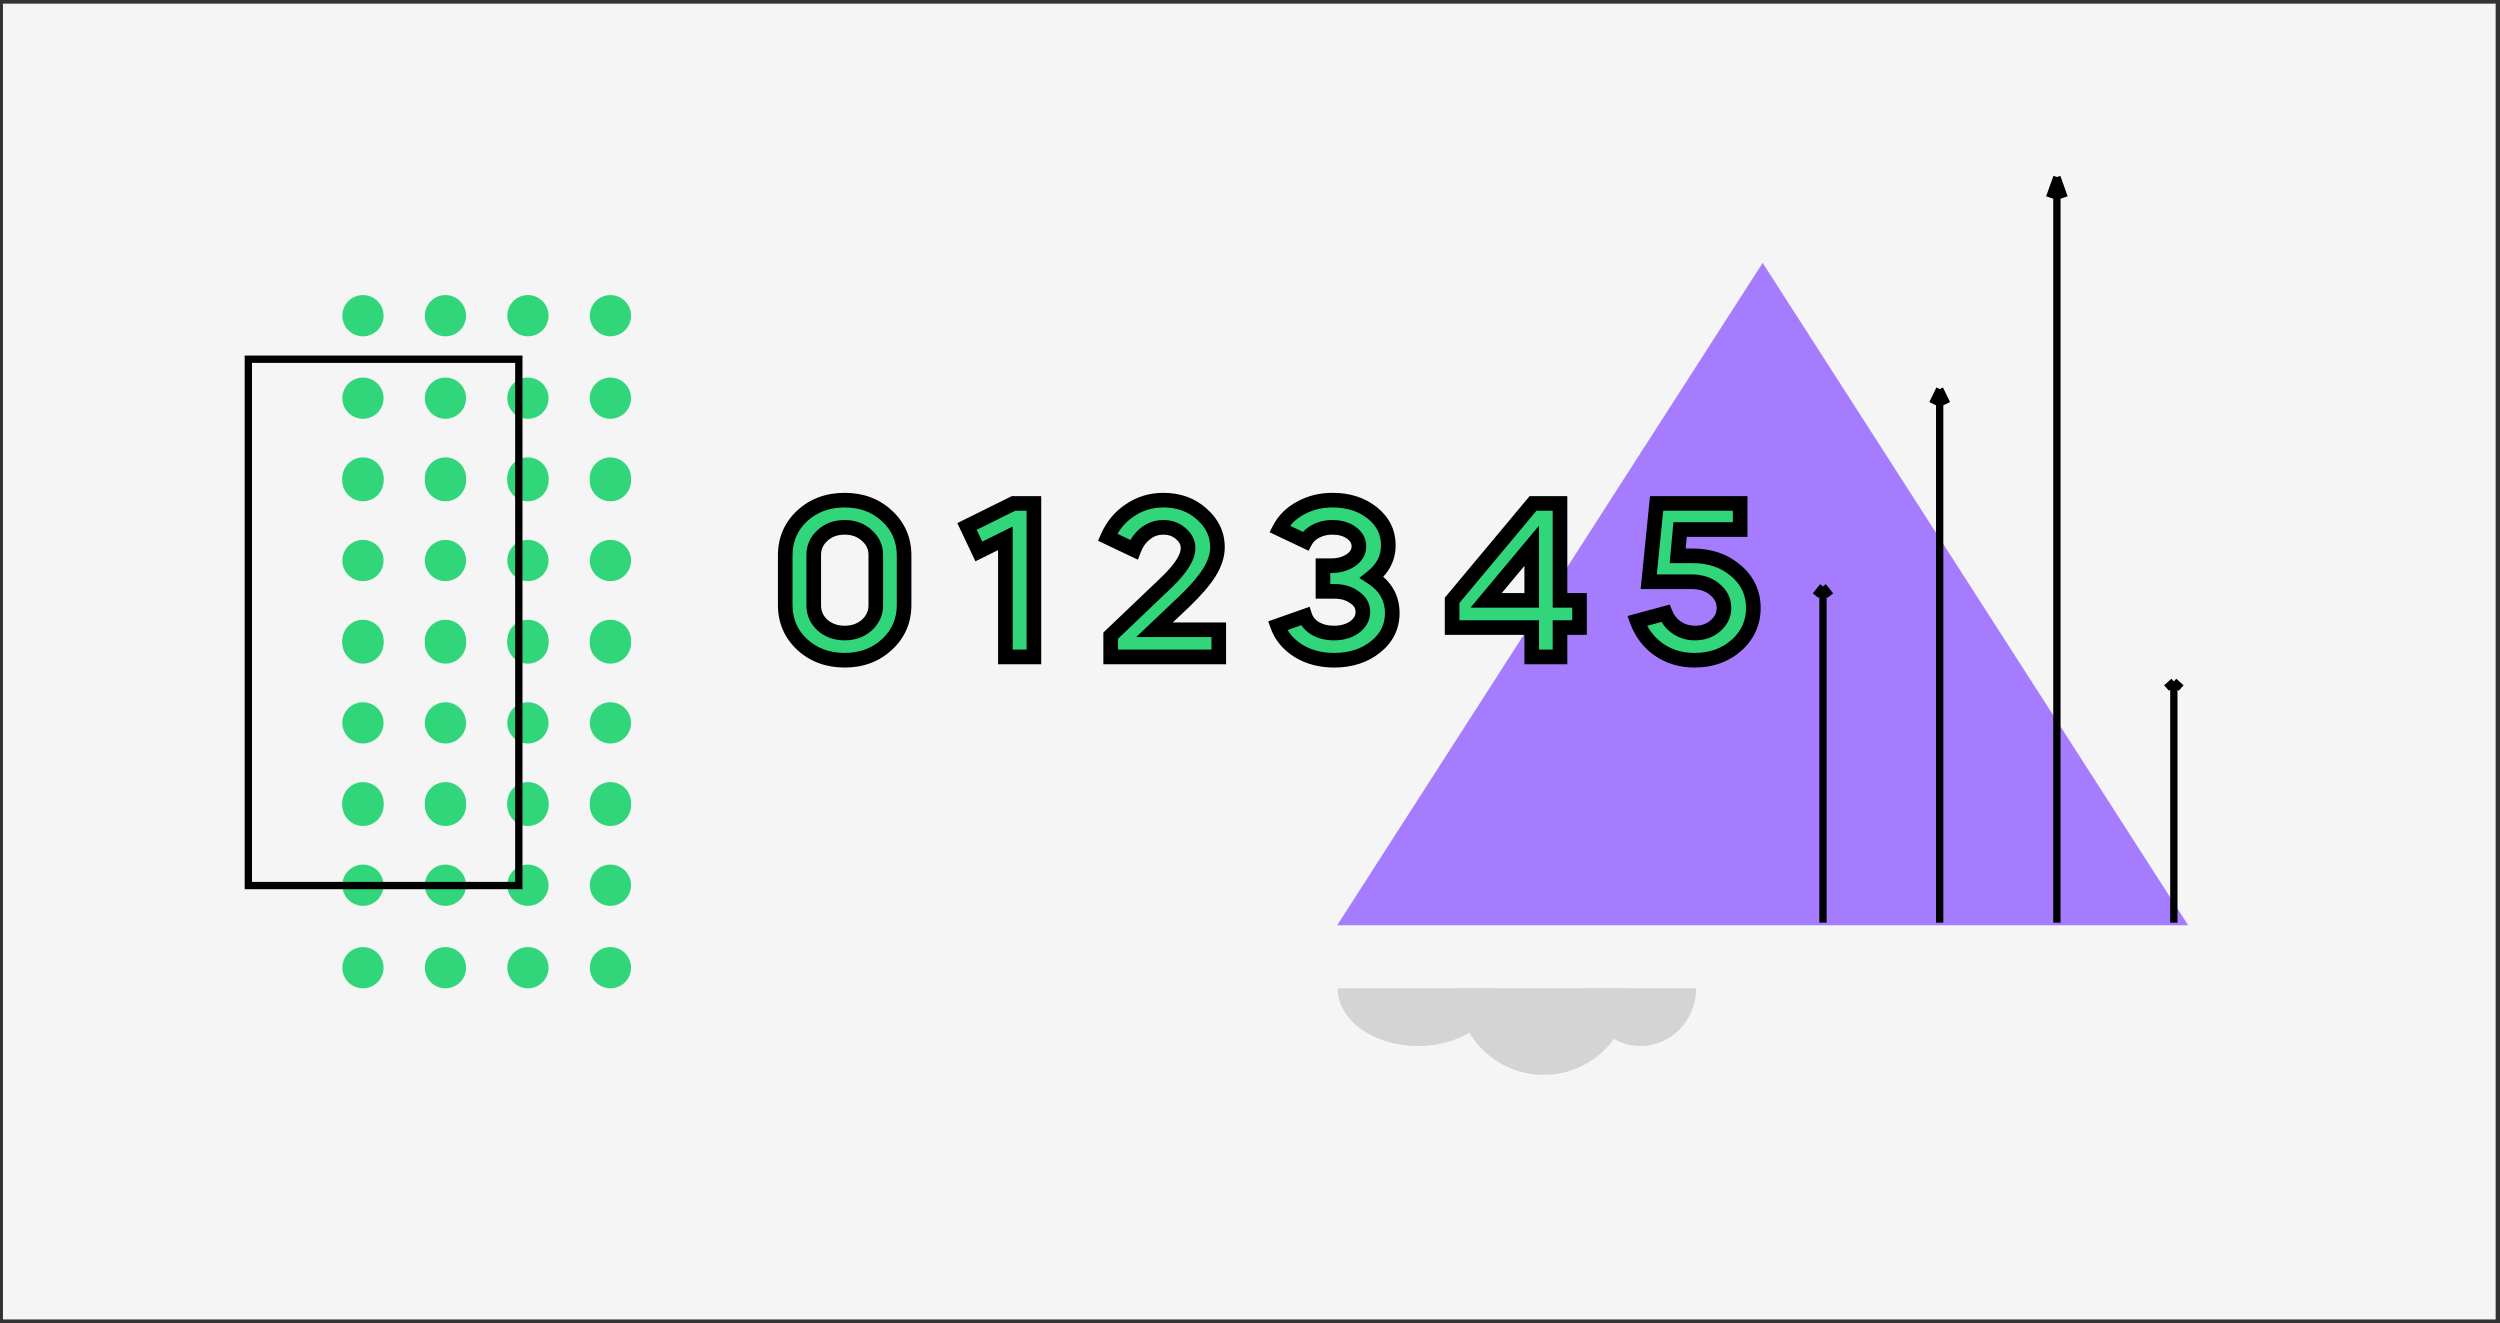<svg width="342" height="181" viewBox="0 0 342 181" fill="none" xmlns="http://www.w3.org/2000/svg">
<rect x="0" y="0" width="342" height="181" fill="#333333" stroke="none"/>
<rect width="341" height="180" transform="translate(0.406 0.5)" fill="#F5F5F5"/>
<path d="M241.132 35.962L299.337 126.575H182.926L241.132 35.962Z" fill="#A57CFE"/>
<path d="M265.347 126.22V53.22M265.347 53.22L264.382 55.22M265.347 53.22L266.312 55.22" stroke="black"/>
<path d="M281.383 126.22V24.22M281.383 24.22L280.383 27.015M281.383 24.22L282.383 27.015" stroke="black"/>
<path d="M249.383 126.22V80.22M249.383 80.22L248.383 81.481M249.383 80.22L250.383 81.481" stroke="black"/>
<path d="M297.383 126.22V93.22M297.383 93.22L296.383 94.124M297.383 93.22L298.383 94.124" stroke="black"/>
<path d="M107.419 82.76V75.98C107.419 73.82 108.189 72.02 109.729 70.58C111.289 69.14 113.229 68.42 115.549 68.42C117.869 68.42 119.799 69.14 121.339 70.58C122.899 72.02 123.679 73.82 123.679 75.98V82.76C123.679 84.92 122.899 86.72 121.339 88.16C119.799 89.6 117.869 90.32 115.549 90.32C113.229 90.32 111.289 89.6 109.729 88.16C108.189 86.72 107.419 84.92 107.419 82.76ZM111.319 75.92V82.82C111.319 83.88 111.719 84.78 112.519 85.52C113.339 86.24 114.349 86.6 115.549 86.6C116.749 86.6 117.759 86.24 118.579 85.52C119.399 84.76 119.809 83.86 119.809 82.82V75.92C119.809 74.86 119.399 73.97 118.579 73.25C117.779 72.51 116.769 72.14 115.549 72.14C114.329 72.14 113.319 72.51 112.519 73.25C111.719 73.97 111.319 74.86 111.319 75.92ZM137.537 73.64L133.907 75.44L132.287 72.02L138.647 68.87H141.437V89.87H137.537V73.64ZM162.528 74.99C162.528 74.21 162.188 73.54 161.508 72.98C160.868 72.42 160.078 72.14 159.138 72.14C158.238 72.14 157.428 72.42 156.708 72.98C156.008 73.52 155.478 74.26 155.118 75.2L151.518 73.49C152.198 71.93 153.218 70.7 154.578 69.8C155.938 68.88 157.458 68.42 159.138 68.42C161.238 68.42 162.988 69.05 164.388 70.31C165.828 71.57 166.548 73.09 166.548 74.87C166.548 75.95 166.188 77.08 165.468 78.26C164.748 79.42 163.608 80.75 162.048 82.25L157.938 86.15H166.728V89.87H151.938V86.96L159.648 79.61C161.568 77.75 162.528 76.21 162.528 74.99ZM185.901 74.72C185.901 74 185.561 73.39 184.881 72.89C184.201 72.39 183.331 72.14 182.271 72.14C181.411 72.14 180.651 72.32 179.991 72.68C179.351 73.02 178.881 73.47 178.581 74.03L175.041 72.35C175.661 71.15 176.621 70.2 177.921 69.5C179.221 68.78 180.681 68.42 182.301 68.42C184.481 68.42 186.301 69.01 187.761 70.19C189.201 71.35 189.921 72.82 189.921 74.6C189.921 76.34 189.171 77.8 187.671 78.98C189.531 80.18 190.461 81.81 190.461 83.87C190.461 85.73 189.701 87.27 188.181 88.49C186.661 89.71 184.771 90.32 182.511 90.32C180.651 90.32 179.021 89.89 177.621 89.03C176.221 88.15 175.271 87.01 174.771 85.61L178.521 84.29C178.741 84.97 179.211 85.53 179.931 85.97C180.651 86.39 181.501 86.6 182.481 86.6C183.601 86.6 184.541 86.33 185.301 85.79C186.061 85.23 186.441 84.53 186.441 83.69C186.441 82.89 186.061 82.23 185.301 81.71C184.561 81.17 183.651 80.9 182.571 80.9H180.981V77.39H182.061C183.141 77.39 184.051 77.14 184.791 76.64C185.531 76.14 185.901 75.5 185.901 74.72ZM209.539 89.87V85.85H198.649V82.13L209.719 68.87H213.409V82.13H216.079V85.85H213.409V89.87H209.539ZM209.539 74.66L203.299 82.13H209.539V74.66ZM239.856 83.18C239.856 85.2 239.086 86.9 237.546 88.28C236.006 89.64 234.096 90.32 231.816 90.32C229.976 90.32 228.356 89.84 226.956 88.88C225.556 87.9 224.556 86.59 223.956 84.95L227.826 83.9C228.166 84.74 228.696 85.4 229.416 85.88C230.136 86.36 230.946 86.6 231.846 86.6C232.986 86.6 233.926 86.27 234.666 85.61C235.446 84.95 235.836 84.14 235.836 83.18C235.836 82.14 235.406 81.28 234.546 80.6C233.726 79.92 232.676 79.58 231.396 79.58H225.546L226.626 68.87H238.056V72.44H229.836L229.506 76.04H231.606C233.946 76.04 235.906 76.72 237.486 78.08C239.066 79.42 239.856 81.12 239.856 83.18Z" fill="#31D67B"/>
<path d="M109.729 70.58L109.051 69.845L109.046 69.85L109.729 70.58ZM121.339 70.58L120.656 71.31L120.661 71.315L121.339 70.58ZM121.339 88.16L120.661 87.425L120.656 87.43L121.339 88.16ZM109.729 88.16L109.046 88.89L109.051 88.895L109.729 88.16ZM112.519 85.52L111.84 86.254L111.849 86.263L111.859 86.271L112.519 85.52ZM118.579 85.52L119.239 86.271L119.249 86.263L119.259 86.253L118.579 85.52ZM118.579 73.25L117.9 73.984L117.909 73.993L117.919 74.001L118.579 73.25ZM112.519 73.25L113.188 73.993L113.198 73.984L112.519 73.25ZM108.419 82.76V75.98H106.419V82.76H108.419ZM108.419 75.98C108.419 74.089 109.08 72.556 110.412 71.31L109.046 69.85C107.298 71.484 106.419 73.551 106.419 75.98H108.419ZM110.407 71.315C111.765 70.062 113.455 69.42 115.549 69.42V67.42C113.003 67.42 110.813 68.218 109.051 69.845L110.407 71.315ZM115.549 69.42C117.643 69.42 119.32 70.062 120.656 71.31L122.022 69.85C120.277 68.218 118.095 67.42 115.549 67.42V69.42ZM120.661 71.315C122.012 72.562 122.679 74.094 122.679 75.98H124.679C124.679 73.546 123.786 71.478 122.017 69.845L120.661 71.315ZM122.679 75.98V82.76H124.679V75.98H122.679ZM122.679 82.76C122.679 84.646 122.012 86.178 120.661 87.425L122.017 88.895C123.786 87.262 124.679 85.194 124.679 82.76H122.679ZM120.656 87.43C119.32 88.678 117.643 89.32 115.549 89.32V91.32C118.095 91.32 120.277 90.522 122.022 88.89L120.656 87.43ZM115.549 89.32C113.455 89.32 111.765 88.678 110.407 87.425L109.051 88.895C110.813 90.522 113.003 91.32 115.549 91.32V89.32ZM110.412 87.43C109.08 86.184 108.419 84.651 108.419 82.76H106.419C106.419 85.189 107.298 87.256 109.046 88.89L110.412 87.43ZM110.319 75.92V82.82H112.319V75.92H110.319ZM110.319 82.82C110.319 84.168 110.842 85.331 111.84 86.254L113.198 84.786C112.596 84.229 112.319 83.593 112.319 82.82H110.319ZM111.859 86.271C112.88 87.168 114.132 87.6 115.549 87.6V85.6C114.566 85.6 113.798 85.312 113.179 84.769L111.859 86.271ZM115.549 87.6C116.966 87.6 118.218 87.168 119.239 86.271L117.919 84.769C117.3 85.312 116.532 85.6 115.549 85.6V87.6ZM119.259 86.253C120.266 85.32 120.809 84.161 120.809 82.82H118.809C118.809 83.559 118.532 84.2 117.899 84.787L119.259 86.253ZM120.809 82.82V75.92H118.809V82.82H120.809ZM120.809 75.92C120.809 74.563 120.268 73.402 119.239 72.499L117.919 74.001C118.53 74.538 118.809 75.157 118.809 75.92H120.809ZM119.258 72.516C118.251 71.584 116.988 71.14 115.549 71.14V73.14C116.55 73.14 117.307 73.436 117.9 73.984L119.258 72.516ZM115.549 71.14C114.11 71.14 112.847 71.584 111.84 72.516L113.198 73.984C113.791 73.436 114.548 73.14 115.549 73.14V71.14ZM111.85 72.507C110.843 73.413 110.319 74.572 110.319 75.92H112.319C112.319 75.148 112.595 74.527 113.188 73.993L111.85 72.507ZM137.537 73.64H138.537V72.028L137.093 72.744L137.537 73.64ZM133.907 75.44L133.003 75.868L133.439 76.788L134.351 76.336L133.907 75.44ZM132.287 72.02L131.843 71.124L130.962 71.56L131.383 72.448L132.287 72.02ZM138.647 68.87V67.87H138.413L138.203 67.974L138.647 68.87ZM141.437 68.87H142.437V67.87H141.437V68.87ZM141.437 89.87V90.87H142.437V89.87H141.437ZM137.537 89.87H136.537V90.87H137.537V89.87ZM137.093 72.744L133.463 74.544L134.351 76.336L137.981 74.536L137.093 72.744ZM134.811 75.012L133.191 71.592L131.383 72.448L133.003 75.868L134.811 75.012ZM132.731 72.916L139.091 69.766L138.203 67.974L131.843 71.124L132.731 72.916ZM138.647 69.87H141.437V67.87H138.647V69.87ZM140.437 68.87V89.87H142.437V68.87H140.437ZM141.437 88.87H137.537V90.87H141.437V88.87ZM138.537 89.87V73.64H136.537V89.87H138.537ZM161.508 72.98L160.85 73.733L160.861 73.742L160.873 73.752L161.508 72.98ZM156.708 72.98L157.319 73.772L157.322 73.769L156.708 72.98ZM155.118 75.2L154.689 76.103L155.666 76.567L156.052 75.558L155.118 75.2ZM151.518 73.49L150.602 73.09L150.215 73.978L151.089 74.393L151.518 73.49ZM154.578 69.8L155.13 70.634L155.139 70.628L154.578 69.8ZM164.388 70.31L163.719 71.053L163.73 71.063L164.388 70.31ZM165.468 78.26L166.318 78.787L166.322 78.781L165.468 78.26ZM162.048 82.25L162.737 82.975L162.742 82.971L162.048 82.25ZM157.938 86.15L157.25 85.425L155.432 87.15H157.938V86.15ZM166.728 86.15H167.728V85.15H166.728V86.15ZM166.728 89.87V90.87H167.728V89.87H166.728ZM151.938 89.87H150.938V90.87H151.938V89.87ZM151.938 86.96L151.248 86.236L150.938 86.532V86.96H151.938ZM159.648 79.61L160.338 80.334L160.344 80.328L159.648 79.61ZM163.528 74.99C163.528 73.87 163.021 72.93 162.144 72.208L160.873 73.752C161.356 74.15 161.528 74.55 161.528 74.99H163.528ZM162.167 72.227C161.325 71.491 160.293 71.14 159.138 71.14V73.14C159.864 73.14 160.412 73.349 160.85 73.733L162.167 72.227ZM159.138 71.14C158.013 71.14 156.987 71.496 156.094 72.191L157.322 73.769C157.869 73.344 158.464 73.14 159.138 73.14V71.14ZM156.098 72.188C155.233 72.855 154.601 73.755 154.185 74.842L156.052 75.558C156.356 74.765 156.784 74.185 157.319 73.772L156.098 72.188ZM155.547 74.297L151.947 72.587L151.089 74.393L154.689 76.103L155.547 74.297ZM152.435 73.89C153.042 72.498 153.939 71.423 155.13 70.634L154.027 68.966C152.498 69.977 151.355 71.362 150.602 73.09L152.435 73.89ZM155.139 70.628C156.329 69.823 157.653 69.42 159.138 69.42V67.42C157.264 67.42 155.548 67.937 154.018 68.972L155.139 70.628ZM159.138 69.42C161.022 69.42 162.525 69.978 163.719 71.053L165.057 69.567C163.452 68.122 161.455 67.42 159.138 67.42V69.42ZM163.73 71.063C164.971 72.149 165.548 73.402 165.548 74.87H167.548C167.548 72.778 166.686 70.991 165.047 69.557L163.73 71.063ZM165.548 74.87C165.548 75.721 165.265 76.673 164.615 77.739L166.322 78.781C167.111 77.487 167.548 76.179 167.548 74.87H165.548ZM164.619 77.733C163.961 78.793 162.886 80.058 161.355 81.529L162.742 82.971C164.331 81.442 165.536 80.047 166.318 78.787L164.619 77.733ZM161.36 81.525L157.25 85.425L158.627 86.875L162.737 82.975L161.36 81.525ZM157.938 87.15H166.728V85.15H157.938V87.15ZM165.728 86.15V89.87H167.728V86.15H165.728ZM166.728 88.87H151.938V90.87H166.728V88.87ZM152.938 89.87V86.96H150.938V89.87H152.938ZM152.628 87.684L160.338 80.334L158.958 78.886L151.248 86.236L152.628 87.684ZM160.344 80.328C161.338 79.366 162.119 78.452 162.657 77.589C163.191 76.733 163.528 75.857 163.528 74.99H161.528C161.528 75.343 161.386 75.847 160.96 76.531C160.538 77.208 159.879 77.994 158.953 78.892L160.344 80.328ZM184.881 72.89L185.473 72.084V72.084L184.881 72.89ZM179.991 72.68L180.46 73.563L180.47 73.558L179.991 72.68ZM178.581 74.03L178.152 74.933L179.012 75.342L179.462 74.502L178.581 74.03ZM175.041 72.35L174.152 71.891L173.678 72.81L174.612 73.253L175.041 72.35ZM177.921 69.5L178.395 70.38L178.405 70.375L177.921 69.5ZM187.761 70.19L187.132 70.968L187.133 70.969L187.761 70.19ZM187.671 78.98L187.052 78.194L185.951 79.061L187.129 79.82L187.671 78.98ZM188.181 88.49L187.555 87.71L188.181 88.49ZM177.621 89.03L177.089 89.877L177.097 89.882L177.621 89.03ZM174.771 85.61L174.439 84.667L173.491 85L173.829 85.946L174.771 85.61ZM178.521 84.29L179.472 83.982L179.156 83.006L178.189 83.347L178.521 84.29ZM179.931 85.97L179.409 86.823L179.418 86.829L179.427 86.834L179.931 85.97ZM185.301 85.79L185.88 86.605L185.887 86.6L185.894 86.595L185.301 85.79ZM185.301 81.71L184.711 82.518L184.724 82.527L184.736 82.535L185.301 81.71ZM180.981 80.9H179.981V81.9H180.981V80.9ZM180.981 77.39V76.39H179.981V77.39H180.981ZM186.901 74.72C186.901 73.624 186.359 72.736 185.473 72.084L184.288 73.696C184.762 74.044 184.901 74.376 184.901 74.72H186.901ZM185.473 72.084C184.582 71.429 183.489 71.14 182.271 71.14V73.14C183.173 73.14 183.82 73.351 184.288 73.696L185.473 72.084ZM182.271 71.14C181.268 71.14 180.339 71.351 179.512 71.802L180.47 73.558C180.963 73.289 181.554 73.14 182.271 73.14V71.14ZM179.522 71.797C178.732 72.216 178.106 72.799 177.699 73.558L179.462 74.502C179.656 74.141 179.97 73.824 180.46 73.563L179.522 71.797ZM179.01 73.127L175.47 71.447L174.612 73.253L178.152 74.933L179.01 73.127ZM175.929 72.809C176.448 71.805 177.255 70.994 178.395 70.38L177.447 68.62C175.987 69.406 174.873 70.495 174.152 71.891L175.929 72.809ZM178.405 70.375C179.544 69.744 180.835 69.42 182.301 69.42V67.42C180.527 67.42 178.898 67.816 177.436 68.625L178.405 70.375ZM182.301 69.42C184.291 69.42 185.878 69.954 187.132 70.968L188.389 69.412C186.724 68.066 184.671 67.42 182.301 67.42V69.42ZM187.133 70.969C188.348 71.947 188.921 73.136 188.921 74.6H190.921C190.921 72.504 190.053 70.752 188.388 69.411L187.133 70.969ZM188.921 74.6C188.921 76.001 188.338 77.183 187.052 78.194L188.289 79.766C190.003 78.417 190.921 76.679 190.921 74.6H188.921ZM187.129 79.82C188.729 80.853 189.461 82.179 189.461 83.87H191.461C191.461 81.441 190.333 79.507 188.213 78.14L187.129 79.82ZM189.461 83.87C189.461 85.41 188.851 86.669 187.555 87.71L188.807 89.27C190.55 87.871 191.461 86.05 191.461 83.87H189.461ZM187.555 87.71C186.24 88.766 184.581 89.32 182.511 89.32V91.32C184.96 91.32 187.082 90.654 188.807 89.27L187.555 87.71ZM182.511 89.32C180.811 89.32 179.367 88.929 178.144 88.178L177.097 89.882C178.675 90.851 180.491 91.32 182.511 91.32V89.32ZM178.153 88.183C176.92 87.409 176.129 86.439 175.713 85.274L173.829 85.946C174.413 87.581 175.521 88.891 177.089 89.877L178.153 88.183ZM175.103 86.553L178.853 85.233L178.189 83.347L174.439 84.667L175.103 86.553ZM177.569 84.598C177.876 85.545 178.524 86.282 179.409 86.823L180.452 85.117C179.897 84.778 179.606 84.395 179.472 83.982L177.569 84.598ZM179.427 86.834C180.325 87.358 181.355 87.6 182.481 87.6V85.6C181.646 85.6 180.977 85.422 180.435 85.106L179.427 86.834ZM182.481 87.6C183.766 87.6 184.919 87.288 185.88 86.605L184.722 84.975C184.163 85.372 183.436 85.6 182.481 85.6V87.6ZM185.894 86.595C186.873 85.873 187.441 84.891 187.441 83.69H185.441C185.441 84.169 185.248 84.587 184.708 84.985L185.894 86.595ZM187.441 83.69C187.441 82.506 186.85 81.558 185.865 80.885L184.736 82.535C185.271 82.901 185.441 83.274 185.441 83.69H187.441ZM185.89 80.902C184.95 80.216 183.824 79.9 182.571 79.9V81.9C183.478 81.9 184.172 82.124 184.711 82.518L185.89 80.902ZM182.571 79.9H180.981V81.9H182.571V79.9ZM181.981 80.9V77.39H179.981V80.9H181.981ZM180.981 78.39H182.061V76.39H180.981V78.39ZM182.061 78.39C183.298 78.39 184.413 78.102 185.351 77.469L184.231 75.811C183.688 76.178 182.984 76.39 182.061 76.39V78.39ZM185.351 77.469C186.319 76.814 186.901 75.885 186.901 74.72H184.901C184.901 75.115 184.742 75.466 184.231 75.811L185.351 77.469ZM209.539 89.87H208.539V90.87H209.539V89.87ZM209.539 85.85H210.539V84.85H209.539V85.85ZM198.649 85.85H197.649V86.85H198.649V85.85ZM198.649 82.13L197.881 81.489L197.649 81.767V82.13H198.649ZM209.719 68.87V67.87H209.251L208.951 68.229L209.719 68.87ZM213.409 68.87H214.409V67.87H213.409V68.87ZM213.409 82.13H212.409V83.13H213.409V82.13ZM216.079 82.13H217.079V81.13H216.079V82.13ZM216.079 85.85V86.85H217.079V85.85H216.079ZM213.409 85.85V84.85H212.409V85.85H213.409ZM213.409 89.87V90.87H214.409V89.87H213.409ZM209.539 74.66H210.539V71.903L208.771 74.019L209.539 74.66ZM203.299 82.13L202.531 81.489L201.161 83.13H203.299V82.13ZM209.539 82.13V83.13H210.539V82.13H209.539ZM210.539 89.87V85.85H208.539V89.87H210.539ZM209.539 84.85H198.649V86.85H209.539V84.85ZM199.649 85.85V82.13H197.649V85.85H199.649ZM199.417 82.771L210.487 69.511L208.951 68.229L197.881 81.489L199.417 82.771ZM209.719 69.87H213.409V67.87H209.719V69.87ZM212.409 68.87V82.13H214.409V68.87H212.409ZM213.409 83.13H216.079V81.13H213.409V83.13ZM215.079 82.13V85.85H217.079V82.13H215.079ZM216.079 84.85H213.409V86.85H216.079V84.85ZM212.409 85.85V89.87H214.409V85.85H212.409ZM213.409 88.87H209.539V90.87H213.409V88.87ZM208.771 74.019L202.531 81.489L204.066 82.771L210.306 75.301L208.771 74.019ZM203.299 83.13H209.539V81.13H203.299V83.13ZM210.539 82.13V74.66H208.539V82.13H210.539ZM237.546 88.28L238.208 89.03L238.213 89.025L237.546 88.28ZM226.956 88.88L226.382 89.699L226.39 89.705L226.956 88.88ZM223.956 84.95L223.694 83.985L222.642 84.27L223.016 85.294L223.956 84.95ZM227.826 83.9L228.752 83.525L228.42 82.703L227.564 82.935L227.826 83.9ZM229.416 85.88L228.861 86.712L229.416 85.88ZM234.666 85.61L234.02 84.847L234.01 84.855L234 84.864L234.666 85.61ZM234.546 80.6L233.907 81.37L233.916 81.377L233.925 81.384L234.546 80.6ZM225.546 79.58L224.551 79.48L224.44 80.58H225.546V79.58ZM226.626 68.87V67.87H225.721L225.631 68.77L226.626 68.87ZM238.056 68.87H239.056V67.87H238.056V68.87ZM238.056 72.44V73.44H239.056V72.44H238.056ZM229.836 72.44V71.44H228.923L228.84 72.349L229.836 72.44ZM229.506 76.04L228.51 75.949L228.41 77.04H229.506V76.04ZM237.486 78.08L236.833 78.838L236.839 78.843L237.486 78.08ZM238.856 83.18C238.856 84.908 238.212 86.34 236.878 87.535L238.213 89.025C239.959 87.46 240.856 85.492 240.856 83.18H238.856ZM236.884 87.53C235.547 88.711 233.881 89.32 231.816 89.32V91.32C234.311 91.32 236.464 90.569 238.207 89.029L236.884 87.53ZM231.816 89.32C230.16 89.32 228.741 88.891 227.521 88.055L226.39 89.705C227.971 90.788 229.791 91.32 231.816 91.32V89.32ZM227.529 88.061C226.301 87.201 225.426 86.059 224.895 84.606L223.016 85.294C223.685 87.121 224.811 88.599 226.382 89.699L227.529 88.061ZM224.217 85.915L228.087 84.865L227.564 82.935L223.694 83.985L224.217 85.915ZM226.899 84.275C227.31 85.292 227.966 86.115 228.861 86.712L229.97 85.048C229.426 84.685 229.021 84.188 228.752 83.525L226.899 84.275ZM228.861 86.712C229.752 87.306 230.756 87.6 231.846 87.6V85.6C231.135 85.6 230.519 85.414 229.97 85.048L228.861 86.712ZM231.846 87.6C233.192 87.6 234.381 87.204 235.331 86.356L234 84.864C233.47 85.336 232.779 85.6 231.846 85.6V87.6ZM235.311 86.373C236.3 85.537 236.836 84.455 236.836 83.18H234.836C234.836 83.825 234.592 84.363 234.02 84.847L235.311 86.373ZM236.836 83.18C236.836 81.816 236.251 80.673 235.166 79.816L233.925 81.384C234.56 81.887 234.836 82.464 234.836 83.18H236.836ZM235.184 79.83C234.15 78.973 232.86 78.58 231.396 78.58V80.58C232.491 80.58 233.301 80.867 233.907 81.37L235.184 79.83ZM231.396 78.58H225.546V80.58H231.396V78.58ZM226.541 79.68L227.62 68.97L225.631 68.77L224.551 79.48L226.541 79.68ZM226.626 69.87H238.056V67.87H226.626V69.87ZM237.056 68.87V72.44H239.056V68.87H237.056ZM238.056 71.44H229.836V73.44H238.056V71.44ZM228.84 72.349L228.51 75.949L230.501 76.131L230.831 72.531L228.84 72.349ZM229.506 77.04H231.606V75.04H229.506V77.04ZM231.606 77.04C233.737 77.04 235.457 77.653 236.833 78.838L238.138 77.322C236.354 75.787 234.154 75.04 231.606 75.04V77.04ZM236.839 78.843C238.196 79.994 238.856 81.416 238.856 83.18H240.856C240.856 80.824 239.935 78.846 238.132 77.317L236.839 78.843Z" fill="black"/>
<circle cx="49.653" cy="43.187" r="2.821" fill="#31D67B"/>
<circle cx="60.938" cy="43.187" r="2.821" fill="#31D67B"/>
<circle cx="72.219" cy="43.187" r="2.821" fill="#31D67B"/>
<circle cx="83.504" cy="43.187" r="2.821" fill="#31D67B"/>
<circle cx="49.653" cy="54.471" r="2.821" fill="#31D67B"/>
<circle cx="60.938" cy="54.471" r="2.821" fill="#31D67B"/>
<circle cx="72.219" cy="54.471" r="2.821" fill="#31D67B"/>
<circle cx="83.504" cy="54.471" r="2.821" fill="#31D67B"/>
<circle cx="83.504" cy="65.754" r="2.821" fill="#31D67B"/>
<circle cx="72.219" cy="65.754" r="2.821" fill="#31D67B"/>
<circle cx="60.938" cy="65.754" r="2.821" fill="#31D67B"/>
<circle cx="49.653" cy="65.754" r="2.821" fill="#31D67B"/>
<circle cx="49.653" cy="65.396" r="2.821" fill="#31D67B"/>
<circle cx="60.938" cy="65.396" r="2.821" fill="#31D67B"/>
<circle cx="72.219" cy="65.396" r="2.821" fill="#31D67B"/>
<circle cx="83.504" cy="65.396" r="2.821" fill="#31D67B"/>
<circle cx="49.653" cy="76.68" r="2.821" fill="#31D67B"/>
<circle cx="60.938" cy="76.68" r="2.821" fill="#31D67B"/>
<circle cx="72.219" cy="76.68" r="2.821" fill="#31D67B"/>
<circle cx="83.504" cy="76.68" r="2.821" fill="#31D67B"/>
<circle cx="83.504" cy="87.963" r="2.821" fill="#31D67B"/>
<circle cx="72.219" cy="87.963" r="2.821" fill="#31D67B"/>
<circle cx="60.938" cy="87.963" r="2.821" fill="#31D67B"/>
<circle cx="49.653" cy="87.963" r="2.821" fill="#31D67B"/>
<circle cx="49.653" cy="87.605" r="2.821" fill="#31D67B"/>
<circle cx="60.938" cy="87.605" r="2.821" fill="#31D67B"/>
<circle cx="72.219" cy="87.605" r="2.821" fill="#31D67B"/>
<circle cx="83.504" cy="87.605" r="2.821" fill="#31D67B"/>
<circle cx="49.653" cy="98.889" r="2.821" fill="#31D67B"/>
<circle cx="60.938" cy="98.889" r="2.821" fill="#31D67B"/>
<circle cx="72.219" cy="98.889" r="2.821" fill="#31D67B"/>
<circle cx="83.504" cy="98.889" r="2.821" fill="#31D67B"/>
<circle cx="83.504" cy="110.173" r="2.821" fill="#31D67B"/>
<circle cx="72.219" cy="110.173" r="2.821" fill="#31D67B"/>
<circle cx="60.938" cy="110.173" r="2.821" fill="#31D67B"/>
<circle cx="49.653" cy="110.173" r="2.821" fill="#31D67B"/>
<circle cx="49.653" cy="109.814" r="2.821" fill="#31D67B"/>
<circle cx="60.938" cy="109.814" r="2.821" fill="#31D67B"/>
<circle cx="72.219" cy="109.814" r="2.821" fill="#31D67B"/>
<circle cx="83.504" cy="109.814" r="2.821" fill="#31D67B"/>
<circle cx="49.653" cy="121.098" r="2.821" fill="#31D67B"/>
<circle cx="60.938" cy="121.098" r="2.821" fill="#31D67B"/>
<circle cx="72.219" cy="121.098" r="2.821" fill="#31D67B"/>
<circle cx="83.504" cy="121.098" r="2.821" fill="#31D67B"/>
<circle cx="83.504" cy="132.382" r="2.821" fill="#31D67B"/>
<circle cx="72.219" cy="132.382" r="2.821" fill="#31D67B"/>
<circle cx="60.938" cy="132.382" r="2.821" fill="#31D67B"/>
<circle cx="49.653" cy="132.382" r="2.821" fill="#31D67B"/>
<path d="M199.336 135.203C199.336 138.343 200.583 141.354 202.803 143.575C205.024 145.795 208.035 147.043 211.176 147.043C214.316 147.043 217.327 145.795 219.548 143.575C221.768 141.354 223.016 138.343 223.016 135.203L211.176 135.203H199.336Z" fill="#D4D4D4"/>
<path d="M216.812 135.203C216.812 137.296 217.614 139.304 219.042 140.784C220.469 142.264 222.405 143.096 224.424 143.096C226.442 143.096 228.378 142.264 229.806 140.784C231.233 139.304 232.035 137.296 232.035 135.203L224.424 135.203H216.812Z" fill="#D4D4D4"/>
<path d="M182.984 135.203C182.984 137.296 184.142 139.304 186.204 140.784C188.266 142.264 191.062 143.096 193.978 143.096C196.894 143.096 199.691 142.264 201.752 140.784C203.814 139.304 204.973 137.296 204.973 135.203L193.978 135.203H182.984Z" fill="#D4D4D4"/>
<rect x="-0.5" y="0.5" width="37" height="72" transform="matrix(-1 0 0 1 70.473 48.642)" stroke="black"/>
</svg>
